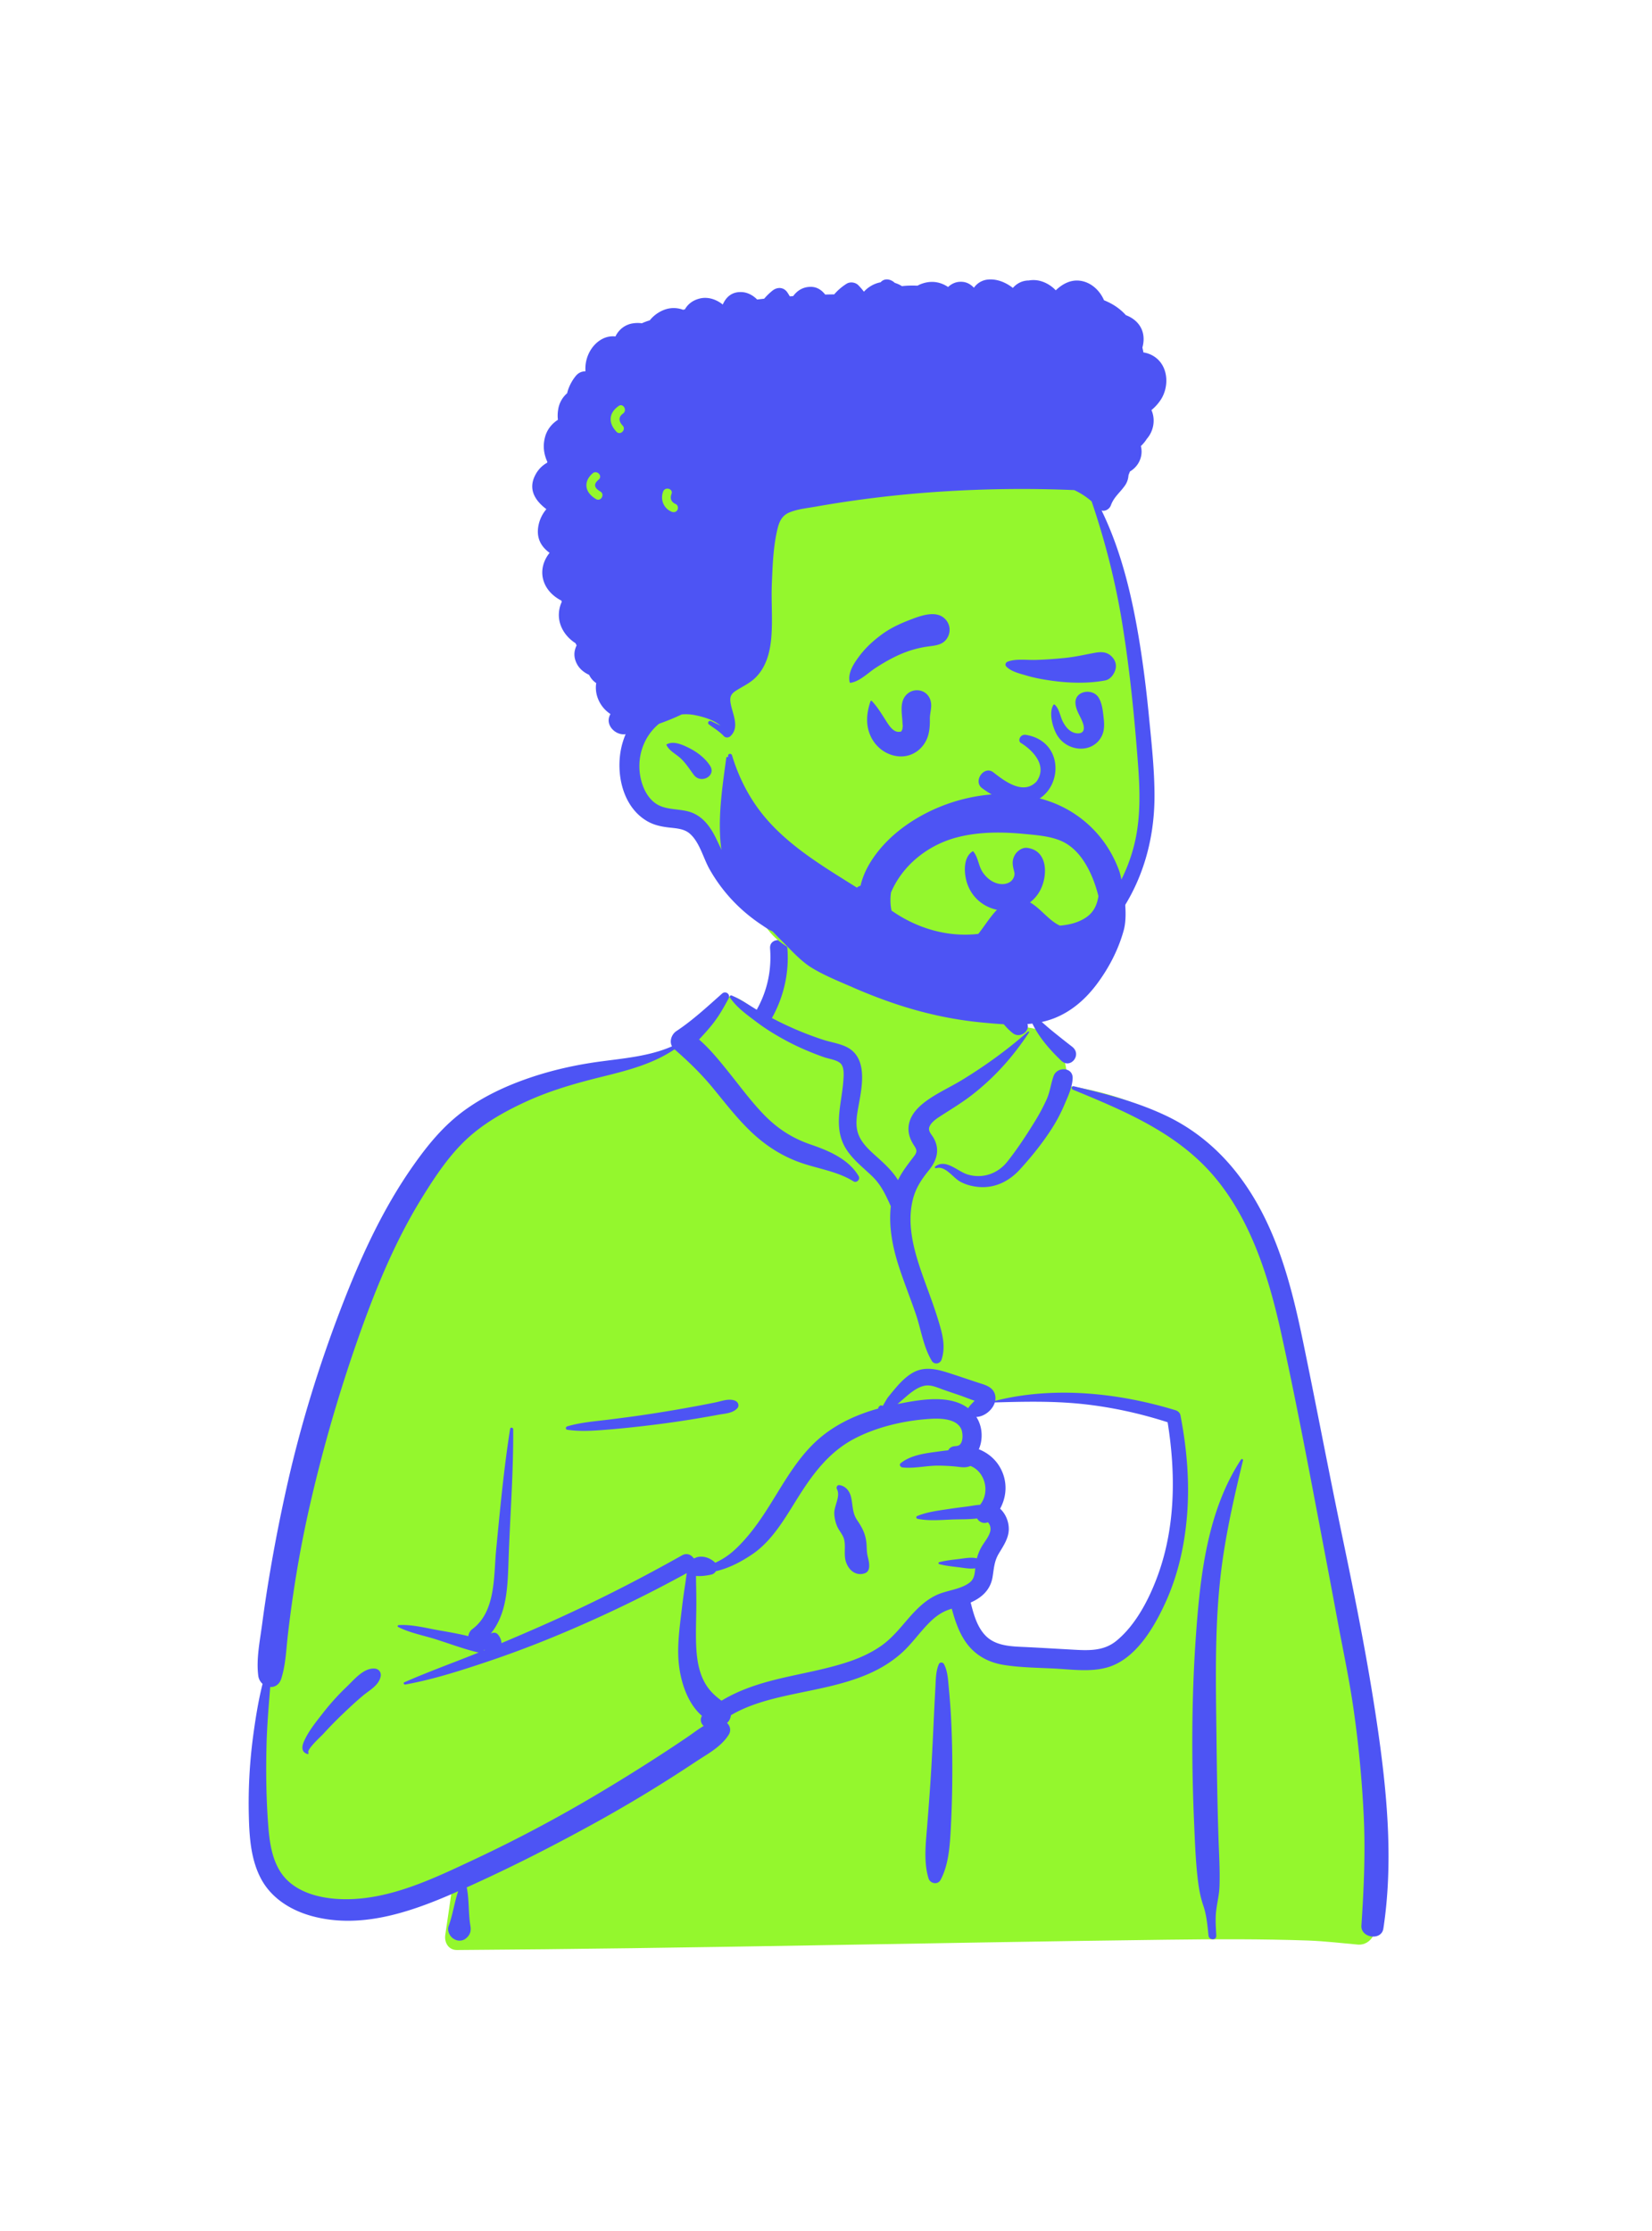 <svg xmlns="http://www.w3.org/2000/svg" fill="none" viewBox="0 0 240 324" id="manwithcoffeemug">
  <path fill="#94f72d" fill-rule="evenodd" d="M114.339 135.723c5.216-3.973 18.308-5.759 23.875-1.934 5.497 3.841 6.096 10.053 8.658 15.768 2.417-1.14 6.409.493 7.11 2.736.869 1.059.908 4.032 1.507 5.454 26.08 4.153 30.039 24.493 33.178 47.585 4.153 23.432 13.58 46.813 9.487 70.925.533.772.954 1.522 1.343 2.413.931 1.586-.269 3.83-2.148 3.743-2.431-.213-4.839-.505-7.283-.596-6.773-.235-13.552-.207-20.328-.121l-.924.012c-34.148.425-68.294 1.263-102.443 1.485-1.239.002-1.845-1.109-1.68-2.206.333-2.207.642-4.416.965-6.625-8.077 2.135-16.664 2.672-24.718.225-.564-.574 1.313-.263 1.61-.35-7.412-5.067-5.199-15.742-4.542-23.431 4.083-26.345 5.522-55.494 21.297-77.974 6.825-9.175 16.83-16.438 28.327-18.073l.32-.043c3.361-.449 7.108-.593 10.047-2.423 3.306-2.64 4.714-7.518 8.192-7.564 1.148-.015 2.711 1.439 4.392 2.426.125-2.171 1.295-4.003 1.553-5.686l.021-.144c.269-1.962-.1-3.728 2.184-5.602Zm56.047 70.305c-7.329-5.094-26.261-2.534-26.694-2.249-.955.628-1.366.683-1.882 1.499-.509.067-1.019.137-1.527.21-1.021.333-.265 1.589.914 1.141-.709 3.059 1.378 5.235 2.209 8.259.269.982.009 2.748 0 3.751.08 1.28 1.494 2.791 1.258 4.074-.837 4.563-5.383 9.014-3.467 13.439 1.27 2.499 5.089 3.774 7.628 4.623 5.26 2.02 14.426-.076 17.482-4.623 1.631-2.425 3.519-8.543 4.491-10.441l.216-3.01c.531-7.484 1.004-15.539-.628-16.673Z" clip-rule="evenodd" class="colorffffff svgShape"></path>
  <path fill="#4d54f4" fill-rule="evenodd" d="M104.912 144.288c.506-.448 1.255.115.933.721-.722 1.361-1.463 2.65-2.433 3.853-.588.73-1.218 1.42-1.856 2.102 1.638 1.417 3.043 3.177 4.369 4.827 1.696 2.109 3.3 4.308 5.204 6.238 1.878 1.904 3.955 3.235 6.465 4.122l.507.176c2.523.886 5.218 2.082 6.64 4.471.28.471-.284 1.053-.759.759-2.47-1.53-5.373-1.838-8.062-2.849-2.597-.976-4.862-2.479-6.862-4.398-1.998-1.915-3.675-4.094-5.424-6.227-1.73-2.109-3.592-3.911-5.638-5.695-3.158 2.125-6.762 3.05-10.427 3.958l-.4.099c-3.67.909-7.32 1.964-10.761 3.547-3.035 1.395-6.02 3.061-8.493 5.331-2.624 2.41-4.667 5.487-6.536 8.496-4.182 6.733-7.122 14.109-9.71 21.575a222.842 222.842 0 0 0-6.762 23.701 167.34 167.34 0 0 0-2.292 12.318 184.45 184.45 0 0 0-.793 5.987c-.247 2.136-.304 4.333-.96 6.386-.28.88-.943 1.246-1.607 1.214l-.134 1.687c-.179 2.248-.346 4.497-.402 6.759-.093 3.762-.051 7.513.22 11.266l.038.512c.212 2.74.687 5.818 2.747 7.824 2.132 2.077 5.412 2.731 8.286 2.768 6.694.087 13.138-3.077 19.062-5.853a206.038 206.038 0 0 0 17.828-9.474 270.353 270.353 0 0 0 8.748-5.428 234.062 234.062 0 0 0 4.21-2.79c.798-.542 1.554-1.135 2.367-1.616-.398-.371-.576-.953-.243-1.462-2.348-2.04-3.325-5.678-3.44-8.623-.092-2.376.258-4.746.534-7.1.139-1.188.31-2.373.49-3.554.07-.467.124-.967.206-1.46a193.689 193.689 0 0 1-19.55 9.348 155.175 155.175 0 0 1-10.425 3.85l-.714.235c-3.337 1.093-6.753 2.125-10.203 2.749-.184.034-.334-.239-.137-.325 3.362-1.484 6.84-2.736 10.252-4.103l.56-.228a1.236 1.236 0 0 1-.2-.029c-2.001-.483-3.987-1.228-5.95-1.855-1.821-.582-3.868-.947-5.57-1.825-.131-.068-.058-.25.07-.259 1.913-.133 3.99.425 5.867.754l.705.123c1.18.208 2.388.432 3.563.724.042-.393.262-.789.575-1.021 3.443-2.551 3.093-7.702 3.462-11.501l.273-2.821c.48-4.936.988-9.872 1.76-14.771.041-.261.446-.186.448.061.04 6.073-.419 12.118-.649 18.181l-.035.995c-.127 3.742-.227 7.627-2.582 10.506.329-.193.774-.193 1.041.125.328.39.517.828.511 1.258a338.167 338.167 0 0 0 6.357-2.743c6.78-3.005 13.418-6.368 19.88-10.006.696-.392 1.357-.084 1.701.432l.05-.007a.21.21 0 0 1 .025-.002l.05-.002h.005c.91-.5 2.149-.144 2.93.585.023.022.042.046.063.069a10.46 10.46 0 0 0 2.748-1.802c1.714-1.554 3.166-3.475 4.431-5.402 2.331-3.549 4.31-7.495 7.459-10.416 2.557-2.373 5.728-3.851 9.055-4.778a.332.332 0 0 1 .091-.27c.171-.175.293-.236.513-.129.018.008.028.02.036.033l.324-.555c.177-.301.359-.605.422-.684.378-.476.767-.948 1.162-1.41.669-.783 1.431-1.555 2.314-2.098 1.933-1.188 3.965-.516 5.953.134 1.201.392 2.397.797 3.596 1.196l.124.04c.894.287 1.94.539 2.339 1.486.158.375.183.764.109 1.141 8.49-2.159 17.919-1.167 26.204 1.368.318.098.635.359.702.703.949 4.87 1.372 9.864.942 14.816-.37 4.276-1.317 8.465-3.101 12.379l-.102.221c-1.677 3.627-4.335 8.099-8.394 9.236-2.451.686-5.161.282-7.661.156-2.429-.123-4.913-.14-7.319-.522-2.143-.341-4.021-1.302-5.345-3.045-1.143-1.504-1.744-3.322-2.237-5.13-.226.072-.45.149-.671.235-.931.364-1.72.951-2.433 1.642-1.506 1.459-2.674 3.231-4.25 4.623-1.427 1.261-3.052 2.241-4.796 2.995-3.613 1.562-7.489 2.186-11.31 3.013l-.267.058c-2.877.632-5.813 1.407-8.353 2.906-.05.441-.25.856-.572 1.128.447.421.637 1.087.244 1.712-1.1 1.746-2.994 2.739-4.694 3.855l-.11.073a205.46 205.46 0 0 1-15.627 9.429c-5.757 3.147-11.638 6.115-17.625 8.807.36 1.769.228 3.592.498 5.373l.041.254c.116.661-.04 1.213-.495 1.645l-.048.044v-.006l-.042.04-.014.012.004-.004a1.516 1.516 0 0 1-.161.131l-.07.045c-.439.266-1.003.263-1.452.028l-.05-.028-.087-.049c-.593-.342-1.002-1.187-.756-1.858.605-1.65.833-3.412 1.391-5.073l-.443.198-.583.255c-6.313 2.73-13.324 5.03-20.202 3.168-3.039-.822-5.879-2.563-7.4-5.399-1.496-2.791-1.707-6.032-1.786-9.137a73.592 73.592 0 0 1 .612-11.522c.339-2.55.75-5.148 1.382-7.672a1.904 1.904 0 0 1-.628-1.209c-.299-2.411.224-4.917.544-7.314.312-2.342.657-4.679 1.048-7.008a241.124 241.124 0 0 1 2.77-14.048c1.898-8.275 4.404-16.402 7.42-24.336l.265-.691c2.788-7.251 6.015-14.347 10.51-20.717 2.15-3.048 4.423-5.811 7.46-8.008 2.847-2.057 6.057-3.539 9.37-4.671 3.317-1.133 6.726-1.893 10.196-2.365 3.523-.48 7.242-.774 10.529-2.22-.416-.745-.06-1.752.64-2.215 2.355-1.556 4.533-3.581 6.643-5.452Zm75.382 67.679c.098-.15.333-.055.289.122-1.145 4.694-2.22 9.398-2.922 14.181-1.268 8.634-1.034 17.38-.931 26.078l.005.449c.054 4.685.128 9.37.282 14.053.079 2.367.233 4.757.149 7.125-.046 1.285-.388 2.5-.509 3.769-.106 1.11-.012 2.236.041 3.348.036.739-1.054.707-1.129 0l-.094-.915c-.124-1.158-.276-2.309-.655-3.417-.456-1.333-.675-2.642-.833-4.042-.243-2.145-.351-4.311-.444-6.47l-.064-1.494c-.391-9.026-.377-18.094.255-27.11l.047-.644c.626-8.522 1.712-17.731 6.513-25.033Zm-24.413-53.714c-.3-.123-.195-.575.137-.496l.602.143c4.414 1.058 8.749 2.204 12.869 4.172 4.123 1.97 7.613 4.91 10.387 8.525 5.391 7.028 7.632 15.569 9.401 24.101 1.965 9.482 3.755 18.998 5.738 28.476l.368 1.766c1.834 8.828 3.567 17.661 4.843 26.593l.092.648c1.287 9.186 2.061 18.689.656 27.899-.277 1.822-3.308 1.368-3.19-.432.343-5.204.588-10.381.351-15.596a165.304 165.304 0 0 0-1.455-15.582c-.614-4.352-1.529-8.65-2.338-12.967l-.127-.682c-.678-3.672-1.376-7.34-2.073-11.008l-1.042-5.493c-1.562-8.224-3.154-16.456-4.953-24.628l-.107-.481c-1.76-7.863-4.355-16.099-9.636-22.343-5.359-6.336-13.03-9.527-20.523-12.615Zm-19.472 83.399c.129-.288.579-.256.718 0 .543 1.002.603 2.281.706 3.413l.011.116c.13 1.381.246 2.767.317 4.152.134 2.629.198 5.254.19 7.887a160.347 160.347 0 0 1-.208 8.086l-.04.721c-.132 2.341-.355 4.952-1.467 6.999-.404.744-1.503.525-1.737-.227-.767-2.464-.373-5.385-.177-7.908l.153-1.969c.151-1.969.296-3.938.41-5.91.157-2.697.286-5.396.41-8.094.041-.877.085-1.753.131-2.63l.071-1.314c.06-1.1.055-2.306.512-3.322Zm-86.229 3.491.34-.328c1.042-1.02 2.359-2.592 3.9-2.494.614.039 1.005.549.878 1.154-.272 1.292-1.59 1.963-2.539 2.752-1.04.864-2.019 1.788-2.997 2.721a58.173 58.173 0 0 0-2.516 2.555l-.304.33c-.292.318-2.37 2.199-2.145 2.687l.012.022c.062.093-.042.221-.145.189-.898-.284-.842-1.053-.503-1.833.652-1.498 1.794-2.884 2.791-4.163a35.06 35.06 0 0 1 3.228-3.592Zm89.481-37.568c-.694-1.641-3.251-1.607-4.702-1.508-3.655.247-7.61 1.172-10.862 2.881-3.371 1.771-5.642 4.61-7.674 7.749l-.095.148c-1.981 3.08-3.889 6.726-6.99 8.843-1.58 1.079-3.424 2.065-5.341 2.491a.974.974 0 0 1-.624.481l-.13.03c-.546.121-1.394.254-2.127.174.005.359.002.715.011 1.054.025.974.036 1.951.036 2.925.001 2.04-.109 4.085-.024 6.125.076 1.805.331 3.691 1.197 5.304.635 1.184 1.474 1.967 2.486 2.715 2.49-1.518 5.305-2.444 8.163-3.14 3.456-.841 6.994-1.402 10.372-2.543 1.625-.55 3.188-1.268 4.604-2.245 1.503-1.036 2.65-2.439 3.831-3.811l.185-.213c1.205-1.383 2.52-2.706 4.224-3.456 1.466-.645 3.4-.76 4.682-1.76.671-.523.727-1.281.798-2.058-.822.117-1.691-.071-2.51-.167l-.424-.05c-.774-.092-1.531-.193-2.293-.39-.141-.037-.141-.25 0-.287.901-.232 1.794-.331 2.717-.44l.217-.027c.835-.109 1.713-.275 2.533-.091a6.928 6.928 0 0 1 .657-1.629c.418-.752 1.209-1.604 1.316-2.482a1.443 1.443 0 0 0-.152-.804l-.043-.079a.664.664 0 0 0-.203-.245c-.01.012-.032.025-.077.039-.631.199-1.181-.11-1.473-.586-1.24.154-2.592.102-3.755.154l-1.175.057c-1.256.057-2.569.082-3.749-.171-.165-.036-.214-.31-.049-.381 1.45-.62 3.21-.818 4.763-1.057.868-.133 1.742-.235 2.612-.352.579-.078 1.194-.207 1.794-.238 1.505-1.874.694-4.831-1.4-5.638-.763.336-1.449.141-2.283.069a27.852 27.852 0 0 0-2.501-.116c-1.674.007-3.448.448-5.105.258-.27-.031-.52-.39-.252-.609 1.269-1.036 3.087-1.373 4.698-1.594l.333-.045c.54-.071 1.197-.174 1.878-.235.154-.301.431-.528.846-.585.123-.017.247-.026.371-.037l-.002-.012c1.012-.049.968-1.76.691-2.416Zm-69.31 32.004a.913.913 0 0 1-.059.079l-.032.037.166-.067-.076-.049Zm86.977-35.671c-4.262-.458-8.529-.361-12.803-.238-.342 1.118-1.532 2.071-2.685 2.107.903 1.375.996 3.236.363 4.694 1.345.535 2.503 1.497 3.206 2.867.975 1.898.847 4.011-.116 5.765.822.745 1.307 1.955 1.259 3.095-.055 1.271-.812 2.357-1.441 3.41-.68 1.138-.703 2.14-.912 3.415-.306 1.866-1.564 2.997-3.182 3.704l.086.339c.417 1.625.936 3.339 2.129 4.527 1.534 1.529 3.914 1.515 5.941 1.611l.098.005c1.856.093 3.711.202 5.567.307l1.392.078c2.136.117 4.188.131 5.932-1.281 2.847-2.307 4.799-6.123 6.034-9.502 2.593-7.092 2.624-14.875 1.434-22.262-3.992-1.287-8.134-2.193-12.302-2.641Zm-35.438 11.767.031.002c.878.1 1.48.811 1.695 1.654.312 1.225.159 2.333.909 3.439.772 1.138 1.246 2.049 1.358 3.454.046.578.025 1.155.154 1.721l.093.396c.099.423.18.83.131 1.284-.045.414-.246.737-.662.87-1.352.433-2.397-.565-2.746-1.826-.302-1.089.101-2.387-.325-3.41-.236-.567-.671-1.041-.917-1.612a5.265 5.265 0 0 1-.405-1.772c-.074-1.163.954-2.561.38-3.615-.122-.225.017-.592.304-.585Zm-17.969-12.005c.916-.186 1.955-.613 2.858-.258.465.183.694.749.302 1.143-.681.683-1.671.721-2.589.882l-.08.014c-1.085.201-2.172.392-3.26.572-2.048.339-4.1.639-6.16.894-2.115.262-4.236.495-6.36.671l-.822.067c-1.794.144-3.661.252-5.422-.023-.256-.04-.214-.413 0-.478 1.929-.584 4.044-.74 6.038-.988 2.12-.263 4.237-.541 6.347-.87a220.43 220.43 0 0 0 6.309-1.074c.948-.176 1.894-.36 2.839-.552Zm33.054-1.875c-.804-.285-1.689-.706-2.56-.565-1.502.243-2.839 1.707-4.028 2.671l.597-.116c3.055-.587 7.1-1.22 9.665.723.006-.011.011-.022.019-.033.207-.315.447-.56.708-.829.025-.024.05-.048.073-.073l.142-.15-.323-.112c-.692-.245-1.512-.561-1.641-.607l-.009-.003c-.883-.299-1.766-.595-2.643-.906Zm-25.099-64.055c-.126-1.617 2.39-1.604 2.515 0 .272 3.502-.516 6.971-2.212 10.042-.012.022-.026.042-.039.063a49.369 49.369 0 0 0 3.23 1.555 47.404 47.404 0 0 0 4.286 1.625c1.316.424 2.937.591 4.043 1.472 2.333 1.859 1.456 5.715 1.008 8.215l-.07.394c-.224 1.286-.385 2.606.157 3.841.579 1.318 1.749 2.296 2.793 3.24l.211.191c.926.843 1.983 1.868 2.661 3.011.62-1.281 1.464-2.328 2.357-3.507.637-.841.183-1.119-.274-1.94-.441-.791-.656-1.634-.518-2.537.254-1.666 1.585-2.869 2.91-3.774 1.565-1.067 3.312-1.858 4.93-2.851 3.324-2.041 6.561-4.374 9.477-6.965.081-.071.22.023.156.12-2.304 3.506-5.005 6.535-8.325 9.107-1.347 1.042-2.761 1.907-4.185 2.816l-.409.263c-.572.37-1.285.866-1.543 1.496-.26.634.295 1.113.593 1.639.948 1.668.491 3.225-.633 4.64l-.052.065c-1.117 1.377-1.964 2.657-2.368 4.416-.87 3.779.341 7.714 1.609 11.261l.051.14c.686 1.912 1.415 3.81 2.011 5.752l.164.537c.54 1.788.982 3.55.376 5.388-.206.625-1.058.773-1.412.184-1.248-2.074-1.559-4.57-2.342-6.85-.763-2.223-1.638-4.405-2.375-6.637-.949-2.873-1.584-5.966-1.239-8.98-.01-.018-.021-.034-.03-.053l-.241-.528c-.659-1.431-1.295-2.68-2.492-3.821-1.249-1.19-2.605-2.243-3.588-3.683-2.134-3.128-.814-6.608-.556-10.028l.029-.42c.047-.71.073-1.675-.391-2.167-.522-.553-1.745-.694-2.437-.939-1.789-.633-3.551-1.371-5.23-2.257-1.598-.843-3.146-1.775-4.587-2.866l-.731-.55c-1.152-.87-2.347-1.82-3.12-3.005-.089-.136.062-.356.224-.291 1.289.524 2.468 1.357 3.674 2.081.019-.044.041-.089.065-.133 1.493-2.703 2.107-5.698 1.869-8.772Zm41.193 18.518c.514-1.41 2.856-1.301 2.762.374-.071 1.287-.617 2.448-1.116 3.616l-.054.125a23.24 23.24 0 0 1-1.823 3.476c-1.361 2.132-2.956 4.111-4.659 5.979-1.544 1.693-3.57 2.729-5.905 2.557-.984-.073-1.977-.323-2.839-.815-1.024-.584-2.137-2.338-3.443-1.913-.126.041-.244-.144-.135-.232 1.508-1.215 3.22.669 4.664 1.123 2.176.684 4.409-.072 5.809-1.832 1.462-1.837 2.808-3.894 4.037-5.895a28.416 28.416 0 0 0 1.685-3.156c.497-1.097.61-2.289 1.017-3.407Zm-3.507-8.674c-.063-.195.178-.38.349-.269.991.645 1.85 1.498 2.764 2.246a138.81 138.81 0 0 0 3.074 2.442c1.512 1.166-.242 3.313-1.573 2.039-1.822-1.743-3.818-4.022-4.614-6.458Zm-5.441-6.823c.402-1.553 2.784-.912 2.437.623l-.012.046c-.657 2.536.279 5.117 2.278 6.761l.073.06c1.264 1.012-.527 2.781-1.779 1.779-2.732-2.188-3.869-5.905-2.997-9.269Z" clip-rule="evenodd" class="color000000 svgShape"></path>
  <path fill="#94f72d" fill-rule="evenodd" d="M164.804 91.317c-.784-6.26-3.247-12.907-5.838-18.744-5.826-12.34-19.162-14.039-31.118-16.583-11.798-1.718-24.292-3.27-35.912.159-6.532 1.6-9.084 9.384-8.053 15.526.589 3.827 2.33 7.45 3.815 10.997 2.952 7.284 4.824 15.083 4.828 22.969-.203 5.154-.93 11.037 4.99 13.22 5.634 2.803 6.11 10.401 13.165 14.711 2.852 5.78 10.622 6.289 16.215 7.63 3.535.677 7.109 1.175 10.694 1.497 10.378 1.33 18.681-1.679 24.114-10.928 3.636-5.629 6.343-12.128 5.674-18.95-.666-7.184-1.776-14.33-2.574-21.504Z" clip-rule="evenodd" class="colorffffff svgShape"></path>
  <path fill="#4d54f4" fill-rule="evenodd" d="M127.937 40.993c.593-.672 1.506-.441 2.06.09.36.106.71.264 1.04.474.745-.096 1.527-.096 2.259-.07.177-.099.367-.188.574-.264 1.479-.54 2.789-.266 3.869.458.52-.492 1.177-.801 2.016-.754.749.041 1.283.394 1.74.858a2.773 2.773 0 0 1 2.112-1.192c1.284-.092 2.518.423 3.541 1.22.596-.683 1.409-1.076 2.314-1.08a3.88 3.88 0 0 1 1.793.106c.824.25 1.549.716 2.125 1.322.913-.874 2.03-1.503 3.318-1.411 1.667.12 3.048 1.346 3.691 2.855 1.128.452 2.169 1.097 3.04 2.017.046.048.091.099.137.15.469.173.911.418 1.299.741 1.232 1.026 1.507 2.51 1.099 3.963.057.233.106.47.15.706 1.153.175 2.201.841 2.797 1.926.816 1.488.655 3.449-.228 4.87a6.575 6.575 0 0 1-1.403 1.575c.612 1.39.319 3.05-.668 4.175a5.415 5.415 0 0 1-.868 1.055c.367 1.438-.285 2.921-1.587 3.69l-.111.278-.057.138c-.015.06-.033.117-.05.174a2.836 2.836 0 0 1-.532 1.483c-.683.967-1.529 1.597-1.978 2.726l-.044.118c-.193.534-.816.911-1.347.746 2.947 6.054 4.491 12.79 5.552 19.39.529 3.293.937 6.598 1.268 9.915l.325 3.303c.285 2.936.539 5.882.541 8.828.004 6.664-1.902 13.074-5.992 18.377-3.868 5.013-9.342 8.646-15.526 10.077-6.384 1.475-13.874.894-19.599-2.483-1.688-.993-.209-3.382 1.508-2.583 3.252 1.514 6.556 2.638 10.16 2.889a26.12 26.12 0 0 0 10.367-1.342c5.512-1.904 10.202-5.892 13.217-10.859 1.485-2.447 2.561-5.104 3.133-7.911.713-3.498.605-7.114.344-10.658l-.019-.241c-.517-6.827-1.2-13.696-2.302-20.454-.975-5.977-2.474-11.833-4.42-17.56a10.49 10.49 0 0 0-2.527-1.648 181.123 181.123 0 0 0-20.049.264 166.861 166.861 0 0 0-16.976 2.042l-.602.106c-1.244.221-2.626.348-3.798.85-1.006.43-1.414 1.259-1.667 2.277-.638 2.577-.735 5.396-.843 8.038-.106 2.583.133 5.187-.074 7.76-.175 2.154-.727 4.359-2.322 5.917-.834.815-1.861 1.261-2.824 1.88-.624.4-.888.812-.807 1.552.173 1.619 1.476 3.658.012 5.045-.258.243-.703.274-.957 0-.604-.657-1.439-1.159-2.155-1.689a.287.287 0 0 1 .29-.495c.448.201.904.438 1.371.645-1.031-.849-2.497-1.266-3.719-1.513a6.666 6.666 0 0 0-1.9-.101 35.45 35.45 0 0 1-3.302 1.354c-2.17 1.769-3.206 4.646-2.754 7.459.247 1.553.963 3.242 2.313 4.149 1.6 1.073 3.742.612 5.47 1.409 1.619.746 2.603 2.253 3.34 3.813l.308.649c.684 1.438 1.388 2.838 2.323 4.146 1.081 1.516 2.406 2.877 3.851 4.046a19.51 19.51 0 0 0 2.221 1.538l.211.125c.781.459 1.341.896 1.394 1.866.017.338-.196.647-.471.822-1.183.751-2.36-.188-3.344-.843a24.253 24.253 0 0 1-3.019-2.367 23.323 23.323 0 0 1-4.524-5.717c-.906-1.615-1.421-3.887-2.854-5.138-.874-.763-2.11-.769-3.203-.909-1.016-.131-1.977-.342-2.881-.843-3.678-2.044-4.718-6.991-3.845-10.815.148-.644.355-1.272.61-1.877-1.369.229-2.907-1.187-2.351-2.616.042-.108.09-.209.137-.313a4.71 4.71 0 0 1-1.952-2.671 4.258 4.258 0 0 1-.108-1.818 2.935 2.935 0 0 1-1.03-1.194c-.727-.336-1.372-.839-1.756-1.558-.533-.991-.465-1.904-.06-2.726a7.33 7.33 0 0 1-.164-.317c-1.49-.945-2.53-2.572-2.41-4.377a4.447 4.447 0 0 1 .413-1.623 5.956 5.956 0 0 1-.055-.186c-1.246-.635-2.277-1.676-2.645-3.067-.367-1.4.066-2.794.932-3.868-1.268-.928-2.03-2.223-1.568-4.183a5.182 5.182 0 0 1 1.078-2.132.536.536 0 0 0-.01-.057l-.12-.092c-1.564-1.235-2.464-2.81-1.503-4.746.43-.87 1.045-1.477 1.768-1.877l.036-.114c-.518-1.11-.693-2.342-.336-3.637.291-1.067.982-1.917 1.865-2.481-.059-.478-.05-.987.045-1.54a3.89 3.89 0 0 1 1.297-2.322c.025-.122.057-.243.093-.363a6.529 6.529 0 0 1 1.15-2.133c.407-.492.863-.672 1.421-.691a5.107 5.107 0 0 1 .082-1.382c.286-1.441 1.203-2.796 2.561-3.411a3.279 3.279 0 0 1 1.711-.265c.482-1.014 1.422-1.75 2.578-1.908.45-.063.868-.06 1.253-.002.217-.102.443-.192.68-.275.156-.055.315-.106.473-.156a4.945 4.945 0 0 1 2.06-1.513 3.886 3.886 0 0 1 2.77-.022l.272-.057c.427-.74 1.107-1.312 2.153-1.572 1.187-.294 2.406.116 3.34.862.004 0 .009 0 .015-.002.488-1.093 1.322-1.854 2.723-1.8.873.033 1.661.467 2.269 1.084.338-.043.676-.08 1.016-.119.36-.42.759-.813 1.2-1.166.723-.58 1.663-.533 2.195.283.117.177.224.357.332.537l.488-.034c.575-.776 1.359-1.3 2.432-1.342.984-.04 1.686.441 2.22 1.116.435-.011.873-.02 1.31-.026a7.979 7.979 0 0 1 1.794-1.54c.524-.33 1.297-.218 1.722.222.287.298.554.61.802.933a4.383 4.383 0 0 1 2.427-1.37Zm-31.093 67.114c.986-.562 2.313.047 3.268.524 1.164.582 2.32 1.459 3.032 2.558.969 1.496-1.31 2.705-2.331 1.363-.627-.826-1.128-1.659-1.888-2.382-.695-.664-1.703-1.107-2.103-1.982-.014-.03-.01-.064.022-.081Zm.693-36.32.019-.053c.28-.768-.944-1.1-1.222-.338-.422 1.155.064 2.41 1.203 2.908.316.138.677.09.868-.228.16-.267.085-.73-.228-.867-.64-.28-.856-.776-.64-1.422Zm-10.55-2.148c.613-.54-.286-1.435-.896-.896-.57.503-.992 1.185-.882 1.97.112.8.715 1.366 1.375 1.765.7.423 1.338-.673.64-1.095l-.079-.048c-.292-.182-.635-.432-.685-.79-.052-.38.27-.678.527-.906Zm3.48-9.547.044-.032c.658-.47.026-1.57-.64-1.095-.61.436-1.1 1.003-1.152 1.784-.05.76.336 1.417.841 1.951.562.595 1.457-.303.897-.896-.547-.578-.654-1.208.01-1.712Z" clip-rule="evenodd" class="color000000 svgShape"></path>
  <path fill="#4d54f4" fill-rule="evenodd" d="M147.453 124.138c.324-.564 1.071-1.086 1.753-1.006 3.059.359 3.054 4.069 1.873 6.235-1.047 1.92-3.215 3.048-5.384 2.883-2.279-.173-4.221-1.514-5.075-3.646-.566-1.411-.827-4.016.677-4.963.028-.018.074-.014.096.012.721.839.749 2.098 1.38 3.032.587.869 1.499 1.586 2.567 1.697.798.083 1.605-.205 1.917-.922.169-.387.149-.598.086-.864l-.058-.232c-.2-.812-.289-1.43.168-2.226Zm.818-16.271c1.595.97 4.026 3.232 2.31 5.637-2.02 2.121-4.929-.311-6.362-1.41-1.329-.853-2.822 1.339-1.589 2.334 10.357 7.671 14.56-6.307 6.448-7.702-.893-.153-1.225.841-.807 1.141Zm-16.847-6.652c.979-1.47 3.214-1.254 3.754.49.292.945-.112 1.794-.091 2.738.018.797-.035 1.685-.279 2.457-.557 1.76-2.139 3.003-4.011 2.952-1.866-.052-3.509-1.233-4.291-2.897-.784-1.671-.618-3.399-.046-5.098.028-.081.135-.121.199-.052.677.719 1.172 1.479 1.685 2.285l.525.825c.402.622.985 1.417 1.735 1.367l.112-.011c.209-.018.177.023.338-.261.074-.131.06-.376.096-.531l.013-.052-.007-.029a3.292 3.292 0 0 1-.044-.462l-.003-.054c-.054-1.149-.379-2.626.315-3.667Zm24.822.978c-.176-1.88 2.466-2.297 3.344-.906.458.725.592 1.636.693 2.5l.047.409c.104.887.146 1.809-.239 2.636-.606 1.303-1.924 1.991-3.345 1.882a4.069 4.069 0 0 1-3.249-2.086c-.582-1.067-1.161-3.149-.454-4.262.043-.067.128-.076.187-.024.668.594.777 1.676 1.174 2.449.41.797 1.031 1.574 1.973 1.695.9.116 1.245-.377 1.015-1.236-.297-1.109-1.034-1.863-1.146-3.057Zm-24.108-12.154.432-.165c1.48-.56 3.512-1.206 4.715-.002.743.742.884 1.836.354 2.742-.642 1.098-1.794 1.125-2.906 1.286a15.341 15.341 0 0 0-3.728 1.032c-1.327.562-2.558 1.262-3.764 2.043-1.147.743-2.289 1.958-3.661 2.187-.056.009-.12-.015-.134-.077-.312-1.342.554-2.663 1.327-3.71.935-1.267 2.068-2.308 3.334-3.24 1.223-.901 2.619-1.552 4.031-2.096Zm26.887 4.772.132-.023c.898-.15 1.711-.115 2.387.596.517.542.716 1.245.47 1.963-.227.662-.735 1.334-1.472 1.473-2.489.468-5.245.39-7.746.036-1.145-.162-2.299-.361-3.414-.674l-.512-.149c-.931-.266-1.996-.544-2.672-1.228-.243-.246-.103-.598.188-.712 1.179-.462 2.795-.217 4.053-.253a58.794 58.794 0 0 0 4.384-.302c1.422-.148 2.799-.47 4.202-.727Z" clip-rule="evenodd" class="color000000 svgShape"></path>
  <path fill="#4d54f4" fill-rule="evenodd" d="M129.449 129.599c1.71-4.009 5.444-6.955 9.742-8.033 3.156-.788 6.469-.763 9.686-.45 1.686.163 3.494.296 5.083.923 1.357.535 2.462 1.546 3.294 2.733.989 1.407 1.662 3.017 2.135 4.667.067.235.13.471.189.709-.206 1.245-.642 2.305-1.795 3.088-1.125.764-2.467 1.077-3.805 1.188a6.217 6.217 0 0 1-.375-.194c-2.085-1.195-3.552-4.017-6.184-3.635-2.349.341-3.895 3.298-5.292 5.031-4.483.523-8.963-.825-12.611-3.39a7.426 7.426 0 0 1-.067-2.637m33.176-3.041a17.37 17.37 0 0 0-1.346-2.901 16.498 16.498 0 0 0-7.714-6.843c-7.631-3.268-17.505-.964-23.668 4.397-2.105 1.833-4.234 4.526-4.878 7.423a1.075 1.075 0 0 0-.523.279c-4.453-2.805-9.038-5.503-12.626-9.39-2.606-2.825-4.418-6.168-5.528-9.841-.091-.302-.578-.258-.563.077l.012.234c-.046-.144-.265-.07-.282.07-.597 4.462-1.344 9.193-.656 13.679.411 2.676 1.626 4.635 3.251 6.751 1.741 2.268 3.711 4.377 5.726 6.4 1.279 1.284 2.614 2.765 4.18 3.707 1.821 1.094 3.886 1.925 5.829 2.769a75.6 75.6 0 0 0 6.028 2.347c4.087 1.384 8.311 2.34 12.609 2.759 3.441.334 7.374.698 10.672-.597 2.527-.992 4.567-2.786 6.186-4.944 1.761-2.351 3.154-5.029 3.924-7.852.8-2.933-.465-8.052-.633-8.524" clip-rule="evenodd" class="color000000 svgShape"></path>
</svg>